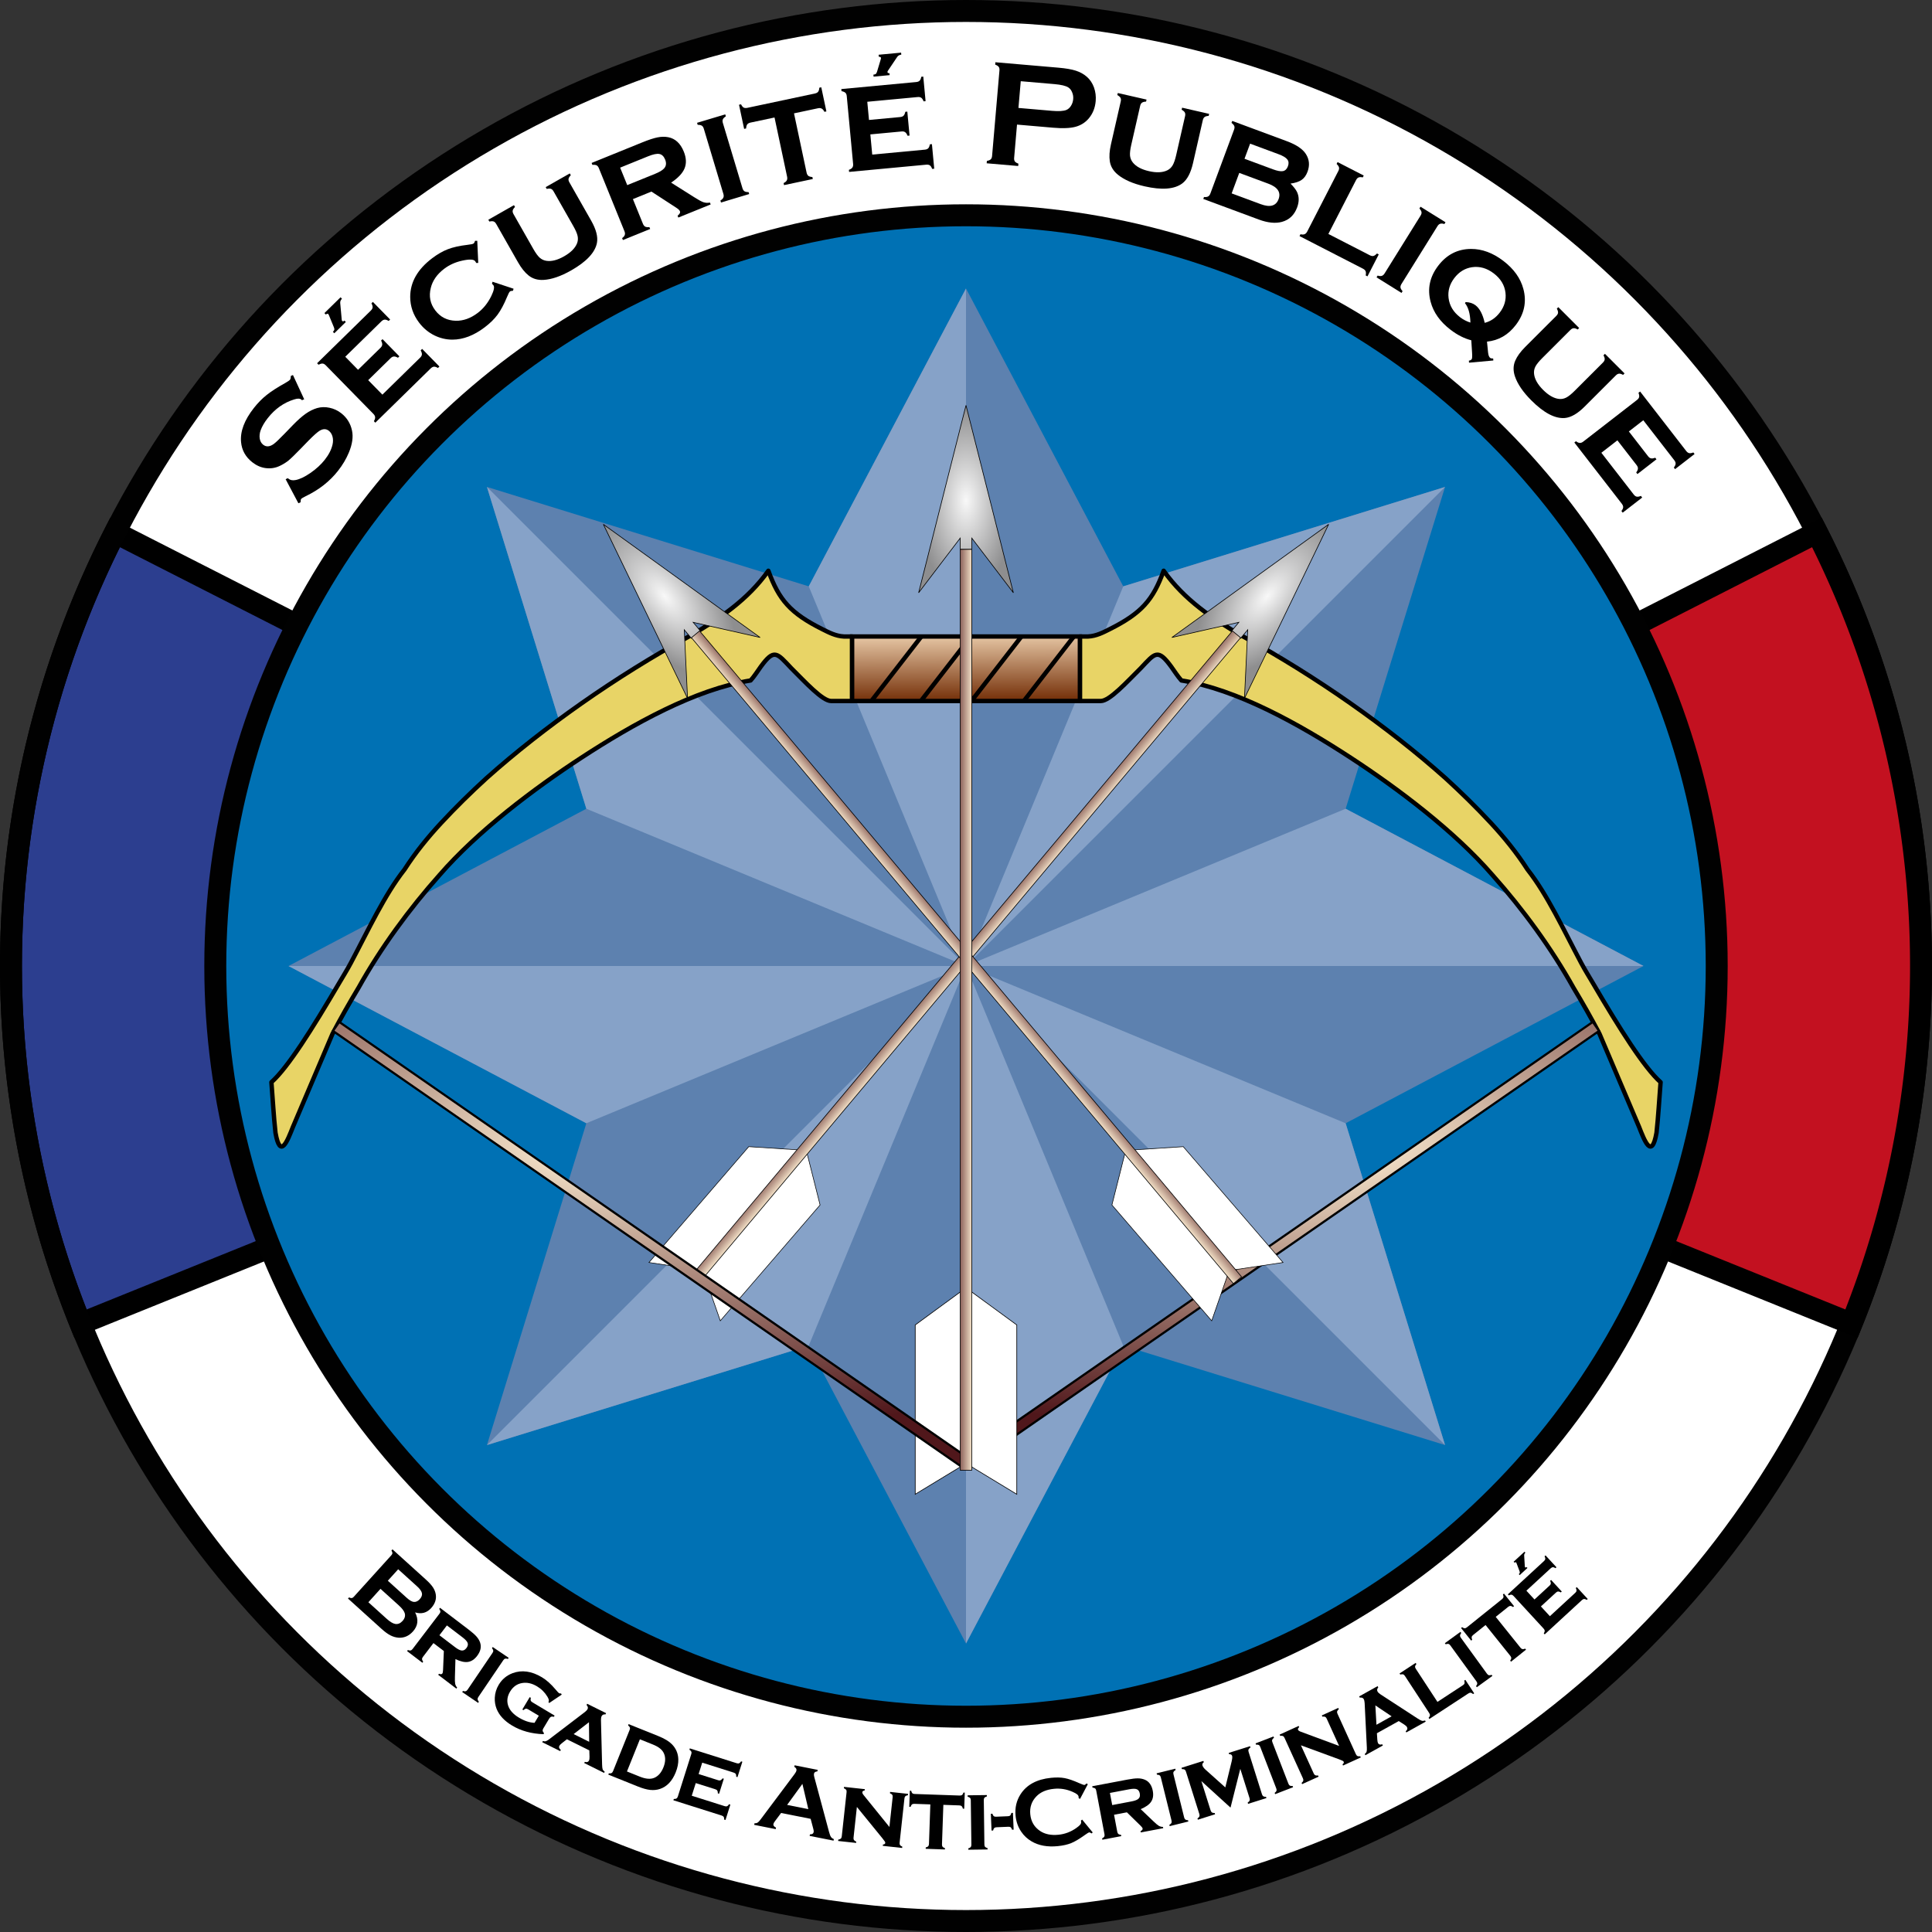<?xml version="1.0" encoding="UTF-8" standalone="no"?>
<!-- Created with Inkscape (http://www.inkscape.org/) -->

<svg
   xmlns:dc="http://purl.org/dc/elements/1.1/"
   xmlns:cc="http://creativecommons.org/ns#"
   xmlns:rdf="http://www.w3.org/1999/02/22-rdf-syntax-ns#"
   xmlns:svg="http://www.w3.org/2000/svg"
   xmlns="http://www.w3.org/2000/svg"
   xmlns:xlink="http://www.w3.org/1999/xlink"
   xmlns:sodipodi="http://sodipodi.sourceforge.net/DTD/sodipodi-0.dtd"
   xmlns:inkscape="http://www.inkscape.org/namespaces/inkscape"
   version="1.1"
   id="svg2"
   width="880.309"
   height="880.309"
   viewBox="0 0 880.309 880.309"
   sodipodi:docname="Bacv2.svg"
   inkscape:version="0.92.4 (5da689c313, 2019-01-14)">
  <rect x="0" y="0" width="880.309" height="880.309" fill="#333333" stroke="none"/>
  <defs
     id="defs6">
    <linearGradient
       id="linearGradient925"
       inkscape:collect="always">
      <stop
         id="stop921"
         offset="0"
         style="stop-color:#f8f8f8;stop-opacity:1" />
      <stop
         id="stop923"
         offset="1"
         style="stop-color:#8e8e8f;stop-opacity:1" />
    </linearGradient>
    <linearGradient
       inkscape:collect="always"
       id="linearGradient5229">
      <stop
         style="stop-color:#f9e9ce;stop-opacity:1"
         offset="0"
         id="stop5225" />
      <stop
         style="stop-color:#50171b;stop-opacity:1"
         offset="1"
         id="stop5227" />
    </linearGradient>
    <linearGradient
       inkscape:collect="always"
       id="linearGradient1142">
      <stop
         style="stop-color:#742f08;stop-opacity:1;"
         offset="0"
         id="stop1138" />
      <stop
         style="stop-color:#e5c5a3;stop-opacity:1"
         offset="1"
         id="stop1140" />
    </linearGradient>
    <linearGradient
       inkscape:collect="always"
       xlink:href="#linearGradient1142"
       id="linearGradient1144"
       x1="-4492.148"
       y1="-1384.238"
       x2="-4492.396"
       y2="-1413.639"
       gradientUnits="userSpaceOnUse" />
    <radialGradient
       inkscape:collect="always"
       xlink:href="#linearGradient5229"
       id="radialGradient5235"
       cx="-4705.976"
       cy="-1192.194"
       fx="-4705.976"
       fy="-1192.194"
       r="145.778"
       gradientTransform="matrix(1.693,0.454,-0.182,0.678,8009.252,3471.937)"
       gradientUnits="userSpaceOnUse" />
    <radialGradient
       inkscape:collect="always"
       xlink:href="#linearGradient925"
       id="radialGradient5373-9-7-9-2"
       cx="-2438.56"
       cy="-2218.392"
       fx="-2438.56"
       fy="-2218.392"
       r="21.728"
       gradientTransform="matrix(0.766,-0.643,1.265,1.508,2096.827,-396.753)"
       gradientUnits="userSpaceOnUse" />
    <radialGradient
       inkscape:collect="always"
       xlink:href="#linearGradient925"
       id="radialGradient5373-9-1"
       cx="-2438.56"
       cy="-2218.392"
       fx="-2438.56"
       fy="-2218.392"
       r="21.728"
       gradientTransform="matrix(1,0,0,1.968,2878.713,4593.856)"
       gradientUnits="userSpaceOnUse" />
    <radialGradient
       inkscape:collect="always"
       xlink:href="#linearGradient5229"
       id="radialGradient5235-2"
       cx="-4705.976"
       cy="-1192.194"
       fx="-4705.976"
       fy="-1192.194"
       r="145.778"
       gradientTransform="matrix(-1.693,0.454,0.182,0.678,-7128.935,3471.937)"
       gradientUnits="userSpaceOnUse" />
    <linearGradient
       inkscape:collect="always"
       xlink:href="#linearGradient5229"
       id="linearGradient993"
       x1="443.198"
       y1="459.973"
       x2="434.463"
       y2="459.973"
       gradientUnits="userSpaceOnUse" />
    <linearGradient
       inkscape:collect="always"
       xlink:href="#linearGradient5229"
       id="linearGradient1009"
       gradientUnits="userSpaceOnUse"
       x1="-2431.315"
       y1="-1994.663"
       x2="-2423.483"
       y2="-2001.253" />
    <radialGradient
       inkscape:collect="always"
       xlink:href="#linearGradient925"
       id="radialGradient5373-9-7-9-2-6"
       cx="-2438.56"
       cy="-2218.392"
       fx="-2438.56"
       fy="-2218.392"
       r="21.728"
       gradientTransform="matrix(0.766,-0.643,1.265,1.508,2096.827,-396.753)"
       gradientUnits="userSpaceOnUse" />
    <linearGradient
       inkscape:collect="always"
       xlink:href="#linearGradient5229"
       id="linearGradient1052"
       gradientUnits="userSpaceOnUse"
       x1="-2431.315"
       y1="-1994.663"
       x2="-2423.483"
       y2="-2001.253" />
  </defs>
  <sodipodi:namedview
     pagecolor="#ffffff"
     bordercolor="#666666"
     borderopacity="1"
     objecttolerance="10"
     gridtolerance="10"
     guidetolerance="10"
     inkscape:pageopacity="0"
     inkscape:pageshadow="2"
     inkscape:window-width="958"
     inkscape:window-height="991"
     id="namedview4"
     showgrid="false"
     inkscape:pagecheckerboard="true"
     inkscape:zoom="0.6675088"
     inkscape:cx="561.26668"
     inkscape:cy="421.08221"
     inkscape:window-x="952"
     inkscape:window-y="0"
     inkscape:window-maximized="0"
     inkscape:current-layer="svg2"
     fit-margin-top="0"
     fit-margin-left="0"
     fit-margin-right="0"
     fit-margin-bottom="0" />
  <g
     id="g36"
     transform="translate(5316.737,601.044)" />
  <circle
     style="opacity:0.48;fill:#ff00ff;stroke:#ffff00;stroke-width:10.008;stroke-miterlimit:4;stroke-dasharray:none;stroke-opacity:1"
     r="342.062"
     cy="440.155"
     cx="440.155"
     id="path3715-0-4" />
  <circle
     style="opacity:1;fill:#ffffff;fill-opacity:1;stroke:none;stroke-width:10;stroke-miterlimit:4;stroke-dasharray:none;stroke-opacity:1"
     r="435.155"
     cy="440.155"
     cx="440.155"
     id="path3715-6-5-9" />
  <path
     d="M 36.686,603.166 A 435.155,435.155 0 0 1 52.429,242.598 L 440.155,440.155 Z"
     sodipodi:end="3.6128316"
     sodipodi:start="2.7576202"
     sodipodi:ry="435.15451"
     sodipodi:rx="435.15451"
     sodipodi:cy="440.15451"
     sodipodi:cx="440.15454"
     sodipodi:type="arc"
     style="opacity:1;fill:#2c3e8f;fill-opacity:1;stroke:#000000;stroke-width:10;stroke-miterlimit:4;stroke-dasharray:none;stroke-opacity:1"
     id="path3715-6-5-9-8" />
  <circle
     style="opacity:1;fill:none;fill-opacity:1;stroke:#010101;stroke-width:10;stroke-miterlimit:4;stroke-dasharray:none;stroke-opacity:1"
     r="435.155"
     cy="440.155"
     cx="440.155"
     id="path3715-6-5-9-0" />
  <path
     d="m -843.623,603.166 a 435.155,435.155 0 0 1 15.743,-360.568 l 387.726,197.556 z"
     sodipodi:end="3.6128316"
     sodipodi:start="2.7576202"
     sodipodi:ry="435.15451"
     sodipodi:rx="435.15451"
     sodipodi:cy="440.15451"
     sodipodi:cx="-440.15454"
     sodipodi:type="arc"
     transform="scale(-1,1)"
     style="opacity:1;fill:#c31120;fill-opacity:1;stroke:#000000;stroke-width:10;stroke-miterlimit:4;stroke-dasharray:none;stroke-opacity:1"
     id="path3715-6-5-9-8-9" />
  <circle
     style="opacity:1;fill:#0071b4;fill-opacity:1;stroke:#010101;stroke-width:10.008;stroke-miterlimit:4;stroke-dasharray:none;stroke-opacity:1"
     r="342.062"
     cy="440.155"
     cx="440.155"
     id="path3715-4-9-0" />
  <g
     id="g5138-2"
     transform="translate(2457.104,2092.697)">
    <path
       d="m -1798.671,-1434.264 -146.626,-45.295 -71.652,135.709 -71.652,-135.709 -146.626,45.295 45.295,-146.626 -135.709,-71.652 135.709,-71.652 -45.295,-146.626 146.626,45.295 71.652,-135.709 71.652,135.709 146.626,-45.295 -45.295,146.626 135.709,71.652 -135.709,71.652 z"
       inkscape:randomized="0"
       inkscape:rounded="0"
       inkscape:flatsided="false"
       sodipodi:arg2="1.1780972"
       sodipodi:arg1="0.78539816"
       sodipodi:r2="187.23511"
       sodipodi:r1="308.69196"
       sodipodi:cy="-1652.5424"
       sodipodi:cx="-2016.9492"
       sodipodi:sides="8"
       id="path1155-1-9-3"
       style="opacity:1;fill:#5d81af;fill-opacity:1;stroke:none;stroke-width:1;stroke-linecap:square;stroke-linejoin:miter;stroke-miterlimit:4;stroke-dasharray:none;stroke-opacity:1"
       sodipodi:type="star" />
    <g
       id="g5084-4-7"
       transform="translate(1374.701,-483.637)">
      <path
         style="fill:#86a2c8;fill-opacity:1;stroke:none;stroke-width:1px;stroke-linecap:butt;stroke-linejoin:miter;stroke-opacity:1"
         d="m -3700.343,-1168.905 308.692,3e-4 -172.983,71.651 z"
         id="path5060-2-8"
         inkscape:connector-curvature="0" />
      <path
         style="fill:#86a2c8;fill-opacity:1;stroke:none;stroke-width:1px;stroke-linecap:butt;stroke-linejoin:miter;stroke-opacity:1"
         d="m -3609.929,-1387.183 45.295,146.626 172.983,71.652 z"
         id="path5062-4-3"
         inkscape:connector-curvature="0" />
      <path
         style="fill:#86a2c8;fill-opacity:1;stroke:none;stroke-width:1px;stroke-linecap:butt;stroke-linejoin:miter;stroke-opacity:1"
         d="m -3391.65,-1168.905 -71.652,-172.983 71.652,-135.709 z"
         id="path5064-7-5"
         inkscape:connector-curvature="0" />
      <path
         style="fill:#86a2c8;fill-opacity:1;stroke:none;stroke-width:1px;stroke-linecap:butt;stroke-linejoin:miter;stroke-opacity:1"
         d="m -3391.65,-1168.905 71.651,-172.983 146.626,-45.295 z"
         id="path5066-4-1"
         inkscape:connector-curvature="0" />
      <path
         style="fill:#86a2c8;fill-opacity:1;stroke:none;stroke-width:1px;stroke-linecap:butt;stroke-linejoin:miter;stroke-opacity:1"
         d="m -3391.65,-1168.905 172.982,-71.652 135.709,71.652 z"
         id="path5068-1-2"
         inkscape:connector-curvature="0" />
      <path
         style="fill:#86a2c8;fill-opacity:1;stroke:none;stroke-width:1px;stroke-linecap:butt;stroke-linejoin:miter;stroke-opacity:1"
         d="m -3391.65,-1168.905 172.982,71.651 45.295,146.626 z"
         id="path5070-7-6"
         inkscape:connector-curvature="0" />
      <path
         style="fill:#86a2c8;fill-opacity:1;stroke:none;stroke-width:1px;stroke-linecap:butt;stroke-linejoin:miter;stroke-opacity:1"
         d="m -3391.65,-1168.905 71.651,172.982 -71.652,135.709 z"
         id="path5072-9-5"
         inkscape:connector-curvature="0" />
      <path
         style="fill:#86a2c8;fill-opacity:1;stroke:none;stroke-width:1px;stroke-linecap:butt;stroke-linejoin:miter;stroke-opacity:1"
         d="m -3391.65,-1168.905 -71.652,172.982 -146.626,45.295 z"
         id="path5074-2-5"
         inkscape:connector-curvature="0" />
    </g>
  </g>
  <g
     transform="translate(4933.52,1703.651)"
     id="g1153">
    <path
       inkscape:connector-curvature="0"
       id="path1008"
       transform="translate(-4933.52,-1703.651)"
       d="m 350.098,260.061 c -9.338,13.222 -22.385,21.976 -35.986,29.828 -33.406,18.251 -66.513,41.533 -92.455,64.682 -7.076,6.466 -14.068,13.316 -20.588,20.338 -6.103,6.573 -11.793,13.56 -16.754,21.275 -9.054,11.481 -16.428,27.442 -24.443,42.535 -1.716,3.232 -3.642,6.295 -5.434,9.352 -12.18,20.784 -23.302,38.396 -30.77,45.041 0.618,7.68 1.029,15.565 1.854,23.039 2.18,12.382 5.472,3.6 7.945,-2.648 l 18.008,-42.373 c 3.795,-7.224 7.792,-14.247 11.93,-21.129 10.031,-17.977 22.989,-35.724 36.869,-51.293 17.269,-19.933 42.938,-39.294 64.549,-53.414 23.722,-15.475 51.936,-31.207 77.186,-35.244 1.708,-1.887 3.143,-4.208 4.693,-6.348 6.091,-8.297 7.283,-6.198 13.801,0.727 6.402,6.35 14.183,14.949 18.209,14.984 h 9.551 v -29.4 h -3.746 c -3.733,-0.177 -6.925,-1.879 -9.719,-3.273 -14.687,-7.35 -19.9,-13.419 -24.699,-26.678 z m 180.113,0 c -4.799,13.259 -10.01,19.328 -24.697,26.678 -2.794,1.395 -5.987,3.097 -9.721,3.273 h -3.746 v 29.4 h 9.551 c 4.026,-0.035 11.807,-8.635 18.209,-14.984 6.518,-6.925 7.71,-9.024 13.801,-0.727 1.55,2.139 2.986,4.461 4.693,6.348 25.249,4.037 53.463,19.769 77.186,35.244 21.611,14.12 47.28,33.481 64.549,53.414 13.881,15.569 26.838,33.316 36.869,51.293 4.138,6.882 8.134,13.905 11.93,21.129 l 18.008,42.373 c 2.473,6.249 5.765,15.031 7.945,2.648 0.824,-7.474 1.236,-15.359 1.854,-23.039 -7.467,-6.646 -18.59,-24.258 -30.77,-45.041 -1.791,-3.057 -3.717,-6.12 -5.434,-9.352 -8.016,-15.094 -15.389,-31.054 -24.443,-42.535 -4.961,-7.716 -10.651,-14.702 -16.754,-21.275 -6.52,-7.022 -13.51,-13.872 -20.586,-20.338 -25.942,-23.148 -59.051,-46.431 -92.457,-64.682 -13.601,-7.852 -26.648,-16.606 -35.986,-29.828 z"
       style="fill:#e8d466;fill-opacity:1;stroke:#000000;stroke-width:2;stroke-linecap:round;stroke-linejoin:round;stroke-miterlimit:4;stroke-dasharray:none;stroke-opacity:1" />
    <path
       sodipodi:nodetypes="ccccc"
       inkscape:connector-curvature="0"
       id="path1010"
       d="m -4545.258,-1413.639 h 103.786 v 29.401 h -103.786 z"
       style="fill:url(#linearGradient1144);fill-opacity:1;stroke:#000000;stroke-width:2;stroke-linecap:butt;stroke-linejoin:miter;stroke-miterlimit:4;stroke-dasharray:none;stroke-opacity:1" />
    <path
       id="path1069"
       d="m -4514.961,-1413.639 -22.785,29.4 h 2.531 l 22.783,-29.4 z"
       style="color:#000000;font-style:normal;font-variant:normal;font-weight:normal;font-stretch:normal;font-size:medium;line-height:normal;font-family:sans-serif;font-variant-ligatures:normal;font-variant-position:normal;font-variant-caps:normal;font-variant-numeric:normal;font-variant-alternates:normal;font-feature-settings:normal;text-indent:0;text-align:start;text-decoration:none;text-decoration-line:none;text-decoration-style:solid;text-decoration-color:#000000;letter-spacing:normal;word-spacing:normal;text-transform:none;writing-mode:lr-tb;direction:ltr;text-orientation:mixed;dominant-baseline:auto;baseline-shift:baseline;text-anchor:start;white-space:normal;shape-padding:0;clip-rule:nonzero;display:inline;overflow:visible;visibility:visible;opacity:1;isolation:auto;mix-blend-mode:normal;color-interpolation:sRGB;color-interpolation-filters:linearRGB;solid-color:#000000;solid-opacity:1;vector-effect:none;fill:#000000;fill-opacity:1;fill-rule:nonzero;stroke:none;stroke-width:2;stroke-linecap:butt;stroke-linejoin:miter;stroke-miterlimit:4;stroke-dasharray:none;stroke-dashoffset:0;stroke-opacity:1;color-rendering:auto;image-rendering:auto;shape-rendering:auto;text-rendering:auto;enable-background:accumulate"
       inkscape:connector-curvature="0" />
    <path
       id="path1069-3"
       d="m -4492.396,-1413.639 -22.785,29.4 h 2.531 l 22.783,-29.4 z"
       style="color:#000000;font-style:normal;font-variant:normal;font-weight:normal;font-stretch:normal;font-size:medium;line-height:normal;font-family:sans-serif;font-variant-ligatures:normal;font-variant-position:normal;font-variant-caps:normal;font-variant-numeric:normal;font-variant-alternates:normal;font-feature-settings:normal;text-indent:0;text-align:start;text-decoration:none;text-decoration-line:none;text-decoration-style:solid;text-decoration-color:#000000;letter-spacing:normal;word-spacing:normal;text-transform:none;writing-mode:lr-tb;direction:ltr;text-orientation:mixed;dominant-baseline:auto;baseline-shift:baseline;text-anchor:start;white-space:normal;shape-padding:0;clip-rule:nonzero;display:inline;overflow:visible;visibility:visible;opacity:1;isolation:auto;mix-blend-mode:normal;color-interpolation:sRGB;color-interpolation-filters:linearRGB;solid-color:#000000;solid-opacity:1;vector-effect:none;fill:#000000;fill-opacity:1;fill-rule:nonzero;stroke:none;stroke-width:2;stroke-linecap:butt;stroke-linejoin:miter;stroke-miterlimit:4;stroke-dasharray:none;stroke-dashoffset:0;stroke-opacity:1;color-rendering:auto;image-rendering:auto;shape-rendering:auto;text-rendering:auto;enable-background:accumulate"
       inkscape:connector-curvature="0" />
    <path
       id="path1069-5"
       d="m -4469.363,-1413.639 -22.785,29.4 h 2.533 l 22.781,-29.4 z"
       style="color:#000000;font-style:normal;font-variant:normal;font-weight:normal;font-stretch:normal;font-size:medium;line-height:normal;font-family:sans-serif;font-variant-ligatures:normal;font-variant-position:normal;font-variant-caps:normal;font-variant-numeric:normal;font-variant-alternates:normal;font-feature-settings:normal;text-indent:0;text-align:start;text-decoration:none;text-decoration-line:none;text-decoration-style:solid;text-decoration-color:#000000;letter-spacing:normal;word-spacing:normal;text-transform:none;writing-mode:lr-tb;direction:ltr;text-orientation:mixed;dominant-baseline:auto;baseline-shift:baseline;text-anchor:start;white-space:normal;shape-padding:0;clip-rule:nonzero;display:inline;overflow:visible;visibility:visible;opacity:1;isolation:auto;mix-blend-mode:normal;color-interpolation:sRGB;color-interpolation-filters:linearRGB;solid-color:#000000;solid-opacity:1;vector-effect:none;fill:#000000;fill-opacity:1;fill-rule:nonzero;stroke:none;stroke-width:2;stroke-linecap:butt;stroke-linejoin:miter;stroke-miterlimit:4;stroke-dasharray:none;stroke-dashoffset:0;stroke-opacity:1;color-rendering:auto;image-rendering:auto;shape-rendering:auto;text-rendering:auto;enable-background:accumulate"
       inkscape:connector-curvature="0" />
    <path
       id="path1069-33"
       d="m -4445.486,-1413.639 -22.785,29.4 h 2.531 l 22.783,-29.4 z"
       style="color:#000000;font-style:normal;font-variant:normal;font-weight:normal;font-stretch:normal;font-size:medium;line-height:normal;font-family:sans-serif;font-variant-ligatures:normal;font-variant-position:normal;font-variant-caps:normal;font-variant-numeric:normal;font-variant-alternates:normal;font-feature-settings:normal;text-indent:0;text-align:start;text-decoration:none;text-decoration-line:none;text-decoration-style:solid;text-decoration-color:#000000;letter-spacing:normal;word-spacing:normal;text-transform:none;writing-mode:lr-tb;direction:ltr;text-orientation:mixed;dominant-baseline:auto;baseline-shift:baseline;text-anchor:start;white-space:normal;shape-padding:0;clip-rule:nonzero;display:inline;overflow:visible;visibility:visible;opacity:1;isolation:auto;mix-blend-mode:normal;color-interpolation:sRGB;color-interpolation-filters:linearRGB;solid-color:#000000;solid-opacity:1;vector-effect:none;fill:#000000;fill-opacity:1;fill-rule:nonzero;stroke:none;stroke-width:2;stroke-linecap:butt;stroke-linejoin:miter;stroke-miterlimit:4;stroke-dasharray:none;stroke-dashoffset:0;stroke-opacity:1;color-rendering:auto;image-rendering:auto;shape-rendering:auto;text-rendering:auto;enable-background:accumulate"
       inkscape:connector-curvature="0" />
  </g>
  <path
     style="color:#000000;font-style:normal;font-variant:normal;font-weight:normal;font-stretch:normal;font-size:medium;line-height:normal;font-family:sans-serif;font-variant-ligatures:normal;font-variant-position:normal;font-variant-caps:normal;font-variant-numeric:normal;font-variant-alternates:normal;font-feature-settings:normal;text-indent:0;text-align:start;text-decoration:none;text-decoration-line:none;text-decoration-style:solid;text-decoration-color:#000000;letter-spacing:normal;word-spacing:normal;text-transform:none;writing-mode:lr-tb;direction:ltr;text-orientation:mixed;dominant-baseline:auto;baseline-shift:baseline;text-anchor:start;white-space:normal;shape-padding:0;clip-rule:nonzero;display:inline;overflow:visible;visibility:visible;opacity:1;isolation:auto;mix-blend-mode:normal;color-interpolation:sRGB;color-interpolation-filters:linearRGB;solid-color:#000000;solid-opacity:1;vector-effect:none;fill:url(#radialGradient5235-2);fill-opacity:1;fill-rule:nonzero;stroke:#000000;stroke-width:1;stroke-linecap:butt;stroke-linejoin:miter;stroke-miterlimit:4;stroke-dasharray:none;stroke-dashoffset:0;stroke-opacity:1;color-rendering:auto;image-rendering:auto;shape-rendering:auto;text-rendering:auto;enable-background:accumulate"
     d="m 725.758,465.637 2.848,4.109 -287.316,199.188 -2.848,-4.109 z"
     id="path5189-0"
     inkscape:connector-curvature="0" />
  <g
     transform="translate(2880.291,2445.806)"
     id="g5565-5" />
  <g
     aria-label="Sécurité Publique"
     style="font-style:normal;font-weight:normal;font-size:40px;line-height:1.25;font-family:sans-serif;letter-spacing:0px;word-spacing:0px;fill:#000000;fill-opacity:1;stroke:none"
     id="text5153"
     transform="translate(6850.636,601.044)">
    <path
       inkscape:connector-curvature="0"
       d="m -6717.153,-430.162 5.127,11.057 -1.012,0.41 q -0.245,-0.236 -0.405,-0.362 -0.904,-0.712 -3.156,0.015 -7.026,2.139 -12.051,8.524 -2.219,2.82 -3.224,5.519 -0.703,1.988 -0.414,3.81 0.31,1.795 1.561,2.779 2.048,1.612 4.74,-0.276 1.377,-0.984 5.111,-4.852 l 3.713,-3.842 q 3.33,-3.41 5.823,-5.154 2.513,-1.77 5.166,-2.568 2.727,-0.783 5.672,-0.146 2.966,0.611 5.387,2.516 3.831,3.015 4.863,7.834 0.955,4.37 -1.448,10.105 -1.779,4.286 -4.941,8.303 -5.674,7.209 -14.66,11.511 -1.864,0.945 -2.095,1.238 -0.272,0.346 -0.273,1.551 l -1.006,0.457 -5.813,-10.951 0.98,-0.478 q 0.239,0.188 0.346,0.272 1.197,0.942 3.108,0.594 2.904,-0.515 6.869,-3.254 3.965,-2.739 6.519,-5.984 2.785,-3.538 3.556,-6.981 0.424,-1.907 -0.018,-3.59 -0.468,-1.704 -1.665,-2.646 -1.809,-1.424 -4.109,-0.089 -1.6,0.938 -5.297,4.706 l -3.65,3.762 q -3.671,3.788 -5.383,5.198 -1.739,1.389 -3.93,2.421 -3.102,1.479 -6.585,0.978 -3.139,-0.446 -5.932,-2.644 -4.602,-3.622 -5.117,-9.154 -0.698,-7.27 5.835,-15.57 2.743,-3.485 5.827,-5.926 3.058,-2.462 8.485,-5.471 1.826,-1.061 2.098,-1.407 0.44,-0.559 0.414,-1.785 z"
       style="font-style:normal;font-variant:normal;font-weight:normal;font-stretch:normal;font-size:69.333px;font-family:'Copperplate Gothic Bold';-inkscape-font-specification:'Copperplate Gothic Bold, ';text-align:center;text-anchor:middle;fill:#000000"
       id="path5940" />
    <path
       inkscape:connector-curvature="0"
       d="m -6682.869,-427.828 6.469,6.601 17.191,-16.848 q 0.75,-0.735 0.805,-1.452 0.079,-0.741 -0.556,-1.873 l 0.677,-0.663 7.867,8.027 -0.677,0.663 q -1.047,-0.633 -1.813,-0.593 -0.743,0.064 -1.492,0.799 l -25.218,24.715 -0.663,-0.677 q 0.633,-1.047 0.569,-1.79 -0.04,-0.766 -0.775,-1.516 l -21.706,-22.148 q -0.735,-0.75 -1.452,-0.805 -0.718,-0.055 -1.849,0.532 l -0.663,-0.677 24.469,-23.98 q 0.774,-0.758 0.829,-1.476 0.079,-0.741 -0.532,-1.849 l 0.653,-0.64 7.867,8.027 -0.653,0.64 q -1.119,-0.658 -1.861,-0.593 -0.719,0.041 -1.492,0.799 l -16.441,16.113 5.829,5.948 10.203,-10 q 0.75,-0.735 0.805,-1.452 0.079,-0.741 -0.508,-1.872 l 0.653,-0.64 7.678,7.834 -0.653,0.64 q -1.095,-0.633 -1.838,-0.569 -0.742,0.016 -1.516,0.775 z m -12.595,-37.76 0.64,0.653 q -0.919,0.948 -0.787,2.051 l 0.69,7.572 q 0.021,0.311 0.234,0.529 0.379,0.387 0.887,-0.111 0.024,-0.024 0.097,-0.095 l 0.64,0.653 -5.247,5.142 -0.64,-0.653 q 0.58,-0.569 0.656,-0.975 0.076,-0.406 -0.228,-1.151 l -2.267,-5.505 q -0.117,-0.312 -0.259,-0.457 -0.379,-0.387 -1.127,0.204 l -0.64,-0.653 z"
       style="font-style:normal;font-variant:normal;font-weight:normal;font-stretch:normal;font-size:69.333px;font-family:'Copperplate Gothic Bold';-inkscape-font-specification:'Copperplate Gothic Bold, ';text-align:center;text-anchor:middle;fill:#000000"
       id="path5942" />
    <path
       inkscape:connector-curvature="0"
       d="m -6626.221,-472.667 9.591,3.179 -0.273,0.929 q -0.995,0.032 -1.373,0.319 -0.459,0.348 -1.374,2.614 -2.059,4.96 -4.257,7.945 -2.198,2.984 -5.894,5.787 -7.391,5.605 -14.738,5.61 -4.178,-0.018 -8.054,-1.88 -4.168,-2.023 -7.093,-5.88 -4.03,-5.314 -4.043,-11.719 0,-10.028 9.982,-17.596 3.696,-2.802 7.189,-4.135 3.521,-1.353 8.826,-1.976 2.429,-0.27 2.888,-0.618 0.378,-0.286 0.677,-1.236 l 0.989,0.015 0.453,10.066 -0.921,0.018 q -0.218,-0.344 -0.253,-0.446 -0.157,-0.263 -0.239,-0.371 -1.002,-1.322 -5.912,-0.233 -4.66,1.027 -8.167,3.686 -4.91,3.723 -6.129,8.726 -1.433,5.675 2.025,10.234 3.478,4.586 9.328,4.738 5.153,0.128 10.036,-3.574 3.83,-2.905 6.182,-7.704 1.822,-3.761 0.963,-4.894 -0.041,-0.054 -0.654,-0.694 z"
       style="font-style:normal;font-variant:normal;font-weight:normal;font-stretch:normal;font-size:69.333px;font-family:'Copperplate Gothic Bold';-inkscape-font-specification:'Copperplate Gothic Bold, ';text-align:center;text-anchor:middle;fill:#000000"
       id="path5944" />
    <path
       inkscape:connector-curvature="0"
       d="m -6591.195,-517.952 9.925,17.45 q 3.398,5.974 2.634,10.108 -1.269,6.603 -11.774,12.578 -7.033,4 -12.581,4.313 -4.006,0.215 -6.794,-2.016 -2.566,-2.046 -4.825,-6.019 l -9.925,-17.45 q -0.519,-0.912 -1.199,-1.149 -0.68,-0.236 -1.923,0.042 l -0.469,-0.824 11.682,-6.645 0.469,0.824 q -0.921,0.914 -1.049,1.648 -0.144,0.705 0.375,1.617 l 9.022,15.861 q 1.573,2.766 2.881,3.97 1.337,1.187 3.079,1.442 3.501,0.54 8.062,-2.054 4.561,-2.594 5.886,-5.88 0.641,-1.611 0.275,-3.35 -0.366,-1.739 -1.939,-4.505 l -9.022,-15.861 q -0.519,-0.912 -1.199,-1.149 -0.65,-0.253 -1.923,0.042 l -0.469,-0.824 10.976,-6.243 0.469,0.824 q -0.892,0.897 -1.019,1.631 -0.144,0.705 0.375,1.617 z"
       style="font-style:normal;font-variant:normal;font-weight:normal;font-stretch:normal;font-size:69.333px;font-family:'Copperplate Gothic Bold';-inkscape-font-specification:'Copperplate Gothic Bold, ';text-align:center;text-anchor:middle;fill:#000000"
       id="path5946" />
    <path
       inkscape:connector-curvature="0"
       d="m -6562.253,-510.323 4.558,11.23 q 0.395,0.972 1.05,1.327 0.643,0.324 1.912,0.21 l 0.344,0.847 -12.422,5.042 -0.356,-0.878 q 0.983,-0.728 1.206,-1.439 0.254,-0.724 -0.141,-1.697 l -11.662,-28.734 q -0.395,-0.972 -1.038,-1.296 -0.643,-0.324 -1.912,-0.21 l -0.356,-0.878 23.025,-9.345 q 4.486,-1.821 7.029,-2.305 2.531,-0.516 4.865,-0.075 4.801,0.938 7.08,6.553 1.731,4.266 0.359,7.636 -1.354,3.326 -6.128,6.506 l 10.419,6.586 q 2.863,1.834 4.312,2.342 1.467,0.464 2.949,0.155 l 0.344,0.847 -14.744,5.984 -0.344,-0.847 q 1.453,-1.101 1.058,-2.074 -0.28,-0.69 -1.857,-1.694 l -11.113,-7.218 z m -2.584,-6.368 12.673,-5.143 q 2.886,-1.171 4.012,-2.359 1.601,-1.636 0.583,-4.146 -0.904,-2.227 -2.641,-2.545 -1.705,-0.331 -5.187,1.082 l -12.673,5.143 z"
       style="font-style:normal;font-variant:normal;font-weight:normal;font-stretch:normal;font-size:69.333px;font-family:'Copperplate Gothic Bold';-inkscape-font-specification:'Copperplate Gothic Bold, ';text-align:center;text-anchor:middle;fill:#000000"
       id="path5948" />
    <path
       inkscape:connector-curvature="0"
       d="m -6521.261,-545.007 8.92,29.7 q 0.302,1.005 0.921,1.42 0.61,0.382 1.884,0.389 l 0.263,0.875 -12.84,3.856 -0.273,-0.908 q 1.047,-0.633 1.335,-1.32 0.321,-0.697 0.019,-1.702 l -8.92,-29.7 q -0.302,-1.005 -0.912,-1.388 -0.61,-0.382 -1.884,-0.389 l -0.273,-0.908 12.84,-3.856 0.273,0.908 q -1.07,0.675 -1.358,1.362 -0.298,0.655 0,1.66 z"
       style="font-style:normal;font-variant:normal;font-weight:normal;font-stretch:normal;font-size:69.333px;font-family:'Copperplate Gothic Bold';-inkscape-font-specification:'Copperplate Gothic Bold, ';text-align:center;text-anchor:middle;fill:#000000"
       id="path5950" />
    <path
       inkscape:connector-curvature="0"
       d="m -6488.851,-549.393 5.732,26.989 q 0.218,1.027 0.801,1.491 0.576,0.431 1.846,0.542 l 0.19,0.894 -13.114,2.785 -0.197,-0.927 q 1.096,-0.544 1.44,-1.206 0.377,-0.668 0.159,-1.695 l -5.732,-26.989 -10.928,2.321 q -1.06,0.225 -1.517,0.841 -0.431,0.576 -0.509,1.839 l -0.894,0.19 -2.335,-10.994 0.927,-0.197 q 0.544,1.096 1.179,1.48 0.661,0.344 1.721,0.119 l 30.731,-6.526 q 1.06,-0.225 1.491,-0.801 0.465,-0.583 0.542,-1.846 l 0.894,-0.19 2.335,10.994 -0.894,0.19 q -0.584,-1.122 -1.246,-1.466 -0.635,-0.384 -1.695,-0.159 z"
       style="font-style:normal;font-variant:normal;font-weight:normal;font-stretch:normal;font-size:69.333px;font-family:'Copperplate Gothic Bold';-inkscape-font-specification:'Copperplate Gothic Bold, ';text-align:center;text-anchor:middle;fill:#000000"
       id="path5952" />
    <path
       inkscape:connector-curvature="0"
       d="m -6454.068,-539.804 0.863,9.202 23.965,-2.247 q 1.045,-0.098 1.54,-0.62 0.529,-0.526 0.749,-1.804 l 0.944,-0.088 1.049,11.191 -0.944,0.088 q -0.414,-1.151 -1.034,-1.603 -0.617,-0.418 -1.662,-0.32 l -35.156,3.296 -0.088,-0.944 q 1.151,-0.414 1.569,-1.031 0.452,-0.62 0.354,-1.665 l -2.894,-30.875 q -0.098,-1.045 -0.62,-1.54 -0.522,-0.495 -1.771,-0.752 l -0.089,-0.944 34.111,-3.198 q 1.079,-0.101 1.574,-0.624 0.529,-0.526 0.752,-1.771 l 0.91,-0.085 1.049,11.191 -0.91,0.085 q -0.454,-1.216 -1.071,-1.634 -0.584,-0.421 -1.662,-0.32 l -22.92,2.149 0.777,8.292 14.224,-1.333 q 1.045,-0.098 1.54,-0.62 0.529,-0.526 0.786,-1.774 l 0.91,-0.085 1.024,10.921 -0.91,0.085 q -0.451,-1.182 -1.068,-1.6 -0.587,-0.455 -1.665,-0.354 z m 14.019,-37.255 0.085,0.91 q -1.311,0.157 -1.903,1.096 l -4.237,6.314 q -0.18,0.255 -0.152,0.558 0.051,0.539 0.758,0.473 0.034,-0.003 0.135,-0.013 l 0.085,0.91 -7.314,0.686 -0.085,-0.91 q 0.809,-0.076 1.124,-0.343 0.315,-0.268 0.549,-1.038 l 1.71,-5.703 q 0.106,-0.316 0.087,-0.518 -0.051,-0.539 -1.004,-0.552 l -0.085,-0.91 z"
       style="font-style:normal;font-variant:normal;font-weight:normal;font-stretch:normal;font-size:69.333px;font-family:'Copperplate Gothic Bold';-inkscape-font-specification:'Copperplate Gothic Bold, ';text-align:center;text-anchor:middle;fill:#000000"
       id="path5954" />
    <path
       inkscape:connector-curvature="0"
       d="m -6387.239,-544.275 -1.308,15.178 q -0.087,1.012 0.336,1.626 0.46,0.583 1.614,0.989 l -0.093,1.079 -14.369,-1.238 0.093,-1.079 q 1.243,-0.233 1.762,-0.732 0.519,-0.499 0.606,-1.511 l 3.359,-38.991 q 0.09,-1.046 -0.336,-1.626 -0.426,-0.58 -1.611,-1.022 l 0.093,-1.079 28.737,2.476 q 5.026,0.433 7.902,1.36 2.91,0.93 5.027,2.778 2.179,1.921 3.253,4.834 1.066,3.014 0.787,6.252 -0.401,4.655 -3.199,7.947 -2.417,2.816 -6.103,3.79 -3.649,0.943 -10.024,0.394 z m 0.654,-7.589 15.347,1.322 q 4.587,0.395 6.527,-0.423 1.236,-0.539 2.063,-1.861 0.864,-1.353 1.009,-3.039 0.142,-1.653 -0.48,-3.1 -0.586,-1.478 -1.712,-2.22 -1.737,-1.135 -6.358,-1.533 l -15.347,-1.322 z"
       style="font-style:normal;font-variant:normal;font-weight:normal;font-stretch:normal;font-size:69.333px;font-family:'Copperplate Gothic Bold';-inkscape-font-specification:'Copperplate Gothic Bold, ';text-align:center;text-anchor:middle;fill:#000000"
       id="path5956" />
    <path
       inkscape:connector-curvature="0"
       d="m -6302.583,-546.276 -4.467,19.572 q -1.529,6.7 -4.885,9.233 -5.395,4.012 -17.178,1.323 -7.888,-1.8 -12.19,-5.317 -3.099,-2.548 -3.648,-6.076 -0.51,-3.242 0.507,-7.697 l 4.467,-19.572 q 0.234,-1.023 -0.108,-1.657 -0.342,-0.634 -1.447,-1.268 l 0.211,-0.924 13.103,2.99 -0.211,0.924 q -1.296,0.051 -1.887,0.507 -0.583,0.423 -0.816,1.446 l -4.06,17.79 q -0.708,3.103 -0.556,4.873 0.184,1.778 1.297,3.143 2.217,2.763 7.333,3.931 5.116,1.168 8.312,-0.36 1.561,-0.755 2.466,-2.285 0.905,-1.53 1.613,-4.632 l 4.06,-17.79 q 0.234,-1.023 -0.108,-1.657 -0.308,-0.626 -1.447,-1.268 l 0.211,-0.924 12.311,2.81 -0.211,0.924 q -1.264,0.059 -1.854,0.515 -0.583,0.423 -0.816,1.446 z"
       style="font-style:normal;font-variant:normal;font-weight:normal;font-stretch:normal;font-size:69.333px;font-family:'Copperplate Gothic Bold';-inkscape-font-specification:'Copperplate Gothic Bold, ';text-align:center;text-anchor:middle;fill:#000000"
       id="path5958" />
    <path
       inkscape:connector-curvature="0"
       d="m -6262.614,-517.386 q 2.187,2.184 2.977,3.849 1.469,3.145 0.032,7.017 -1.931,5.205 -6.915,6.57 -4.422,1.212 -10.547,-1.061 l -25.297,-9.386 0.33,-0.889 q 1.217,0.127 1.861,-0.248 0.676,-0.363 1.041,-1.347 l 10.787,-29.074 q 0.365,-0.984 0.109,-1.657 -0.256,-0.673 -1.269,-1.446 l 0.33,-0.889 24.884,9.233 q 6.538,2.426 8.714,5.905 2.319,3.677 0.717,7.994 -0.942,2.539 -2.685,3.734 -1.712,1.207 -5.07,1.694 z m -20.968,-11.319 12.918,4.793 q 3.047,1.131 4.599,0.84 1.564,-0.322 2.271,-2.227 0.695,-1.873 -0.292,-3.105 -0.944,-1.253 -4.022,-2.395 l -12.918,-4.793 z m -5.853,15.775 13.236,4.911 q 6.411,2.379 8.143,-2.287 1.731,-4.666 -4.68,-7.045 l -13.235,-4.911 z"
       style="font-style:normal;font-variant:normal;font-weight:normal;font-stretch:normal;font-size:69.333px;font-family:'Copperplate Gothic Bold';-inkscape-font-specification:'Copperplate Gothic Bold, ';text-align:center;text-anchor:middle;fill:#000000"
       id="path5960" />
    <path
       inkscape:connector-curvature="0"
       d="m -6245.371,-494.442 18.879,9.704 q 0.964,0.495 1.662,0.321 0.698,-0.174 1.602,-1.118 l 0.813,0.418 -5.138,9.996 -0.813,-0.418 q 0.256,-1.239 -0.039,-1.923 -0.265,-0.669 -1.229,-1.164 l -28.875,-14.842 0.433,-0.843 q 1.193,0.271 1.878,-0.025 0.715,-0.28 1.194,-1.213 l 14.177,-27.58 q 0.48,-0.933 0.306,-1.632 -0.174,-0.698 -1.088,-1.587 l 0.433,-0.843 11.923,6.129 -0.433,0.843 q -1.239,-0.256 -1.923,0.039 -0.669,0.265 -1.149,1.198 z"
       style="font-style:normal;font-variant:normal;font-weight:normal;font-stretch:normal;font-size:69.333px;font-family:'Copperplate Gothic Bold';-inkscape-font-specification:'Copperplate Gothic Bold, ';text-align:center;text-anchor:middle;fill:#000000"
       id="path5962" />
    <path
       inkscape:connector-curvature="0"
       d="m -6195.664,-497.985 -16.39,26.325 q -0.555,0.891 -0.457,1.63 0.116,0.71 0.954,1.671 l -0.483,0.776 -11.381,-7.086 0.501,-0.805 q 1.167,0.368 1.873,0.13 0.735,-0.22 1.29,-1.111 l 16.39,-26.325 q 0.555,-0.891 0.439,-1.601 -0.116,-0.71 -0.954,-1.671 l 0.501,-0.805 11.381,7.086 -0.501,0.805 q -1.214,-0.357 -1.92,-0.119 -0.689,0.209 -1.243,1.1 z"
       style="font-style:normal;font-variant:normal;font-weight:normal;font-stretch:normal;font-size:69.333px;font-family:'Copperplate Gothic Bold';-inkscape-font-specification:'Copperplate Gothic Bold, ';text-align:center;text-anchor:middle;fill:#000000"
       id="path5964" />
    <path
       inkscape:connector-curvature="0"
       d="m -6173.091,-445.381 0.491,4.934 q 0.213,1.952 0.986,2.501 0.424,0.281 1.338,0.256 l 0.073,0.908 -11.073,0.997 -0.073,-0.908 q 0.916,-0.195 1.265,-0.652 0.349,-0.457 0.202,-2.829 l -0.367,-5.82 q -4.776,-1.221 -9.43,-4.777 -7.155,-5.468 -9.094,-12.744 -2.365,-8.837 3.452,-16.45 5.817,-7.613 14.965,-7.652 7.557,-0.02 14.712,5.448 7.182,5.488 9.121,12.764 2.365,8.837 -3.452,16.45 -5.18,6.779 -13.116,7.574 z m -1.047,-8.555 q 4.065,-1.027 6.861,-4.685 3.186,-4.169 2.607,-9.043 -0.624,-5.206 -5.331,-8.803 -4.681,-3.577 -9.894,-2.831 -4.855,0.721 -8.082,4.945 -3.207,4.196 -2.627,9.07 0.63,5.253 5.284,8.809 2.071,1.583 4.671,2.419 -0.149,-5.994 -2.493,-8.893 l 0.349,-0.457 q 2.694,0.099 4.442,1.435 2.905,2.22 4.214,8.035 z"
       style="font-style:normal;font-variant:normal;font-weight:normal;font-stretch:normal;font-size:69.333px;font-family:'Copperplate Gothic Bold';-inkscape-font-specification:'Copperplate Gothic Bold, ';text-align:center;text-anchor:middle;fill:#000000"
       id="path5966" />
    <path
       inkscape:connector-curvature="0"
       d="m -6114.389,-429.985 -14.199,14.192 q -4.861,4.858 -9.05,5.216 -6.703,0.525 -15.247,-8.023 -5.72,-5.723 -7.49,-10.99 -1.268,-3.807 0.145,-7.086 1.293,-3.016 4.526,-6.247 l 14.199,-14.192 q 0.742,-0.742 0.79,-1.46 0.048,-0.718 -0.55,-1.843 l 0.67,-0.67 9.501,9.506 -0.67,0.67 q -1.125,-0.647 -1.867,-0.575 -0.718,0.048 -1.46,0.79 l -12.906,12.9 q -2.251,2.25 -3.065,3.829 -0.79,1.604 -0.575,3.351 0.406,3.519 4.116,7.23 3.71,3.711 7.228,4.119 1.724,0.192 3.304,-0.622 1.58,-0.814 3.831,-3.063 l 12.906,-12.9 q 0.742,-0.742 0.79,-1.46 0.072,-0.694 -0.55,-1.843 l 0.67,-0.67 8.927,8.931 -0.67,0.67 q -1.101,-0.623 -1.843,-0.551 -0.718,0.048 -1.46,0.79 z"
       style="font-style:normal;font-variant:normal;font-weight:normal;font-stretch:normal;font-size:69.333px;font-family:'Copperplate Gothic Bold';-inkscape-font-specification:'Copperplate Gothic Bold, ';text-align:center;text-anchor:middle;fill:#000000"
       id="path5968" />
    <path
       inkscape:connector-curvature="0"
       d="m -6113.674,-400.404 -7.305,5.662 14.746,19.024 q 0.643,0.829 1.349,0.967 0.727,0.165 1.925,-0.335 l 0.581,0.749 -8.883,6.886 -0.581,-0.749 q 0.75,-0.967 0.799,-1.733 0.022,-0.745 -0.621,-1.575 l -21.632,-27.908 0.749,-0.581 q 0.967,0.75 1.712,0.772 0.766,0.049 1.595,-0.594 l 24.509,-18.998 q 0.83,-0.643 0.967,-1.349 0.138,-0.706 -0.315,-1.898 l 0.749,-0.581 20.989,27.078 q 0.664,0.856 1.37,0.994 0.727,0.165 1.898,-0.315 l 0.56,0.722 -8.883,6.886 -0.56,-0.722 q 0.783,-1.035 0.805,-1.78 0.043,-0.718 -0.621,-1.575 l -14.104,-18.195 -6.582,5.102 8.752,11.291 q 0.643,0.829 1.349,0.967 0.727,0.165 1.919,-0.288 l 0.56,0.722 -8.669,6.72 -0.56,-0.722 q 0.756,-1.014 0.778,-1.759 0.07,-0.739 -0.594,-1.595 z"
       style="font-style:normal;font-variant:normal;font-weight:normal;font-stretch:normal;font-size:69.333px;font-family:'Copperplate Gothic Bold';-inkscape-font-specification:'Copperplate Gothic Bold, ';text-align:center;text-anchor:middle;fill:#000000"
       id="path5970" />
  </g>
  <g
     aria-label="Brigade Anti-Criminalité"
     style="font-style:normal;font-weight:normal;font-size:40px;line-height:1.25;font-family:sans-serif;letter-spacing:0px;word-spacing:0px;fill:#000000;fill-opacity:1;stroke:none"
     id="text5153-9"
     transform="translate(6850.636,601.044)">
    <path
       inkscape:connector-curvature="0"
       d="m -6661.49,133.645 q 2.485,4.843 -1.004,8.701 -2.776,3.07 -6.55,2.821 -1.903,-0.139 -3.737,-1.082 -1.803,-0.944 -3.97,-2.903 l -15.318,-13.852 0.475,-0.525 q 0.74,0.37 1.207,0.315 0.467,-0.055 0.928,-0.564 l 17.148,-18.963 q 0.46,-0.509 0.468,-0.98 0.01,-0.471 -0.435,-1.169 l 0.475,-0.525 15.171,13.718 q 2.184,1.975 3.217,3.506 1.033,1.531 1.322,3.225 0.576,3.356 -2.081,6.295 -2.969,3.284 -7.313,1.982 z m -12.433,-14.436 8.587,7.765 q 1.954,1.767 3.245,1.89 1.464,0.13 2.711,-1.249 1.277,-1.412 0.99,-2.745 -0.272,-1.35 -2.225,-3.117 l -8.587,-7.765 z m -8.863,9.802 8.308,7.512 q 2.315,2.093 3.912,2.374 1.834,0.315 3.348,-1.359 1.5,-1.658 1.017,-3.468 -0.422,-1.546 -2.754,-3.654 l -8.308,-7.512 z"
       style="font-style:normal;font-variant:normal;font-weight:normal;font-stretch:normal;font-size:45.333px;font-family:'Copperplate Gothic Bold';-inkscape-font-specification:'Copperplate Gothic Bold, ';text-align:center;letter-spacing:0px;text-anchor:middle;fill:#000000"
       id="path5893" />
    <path
       inkscape:connector-curvature="0"
       d="m -6653.137,147.625 -4.802,6.304 q -0.416,0.546 -0.397,1.033 0.032,0.47 0.518,1.146 l -0.362,0.475 -6.973,-5.311 0.376,-0.493 q 0.737,0.311 1.212,0.199 0.492,-0.098 0.908,-0.644 l 12.286,-16.13 q 0.416,-0.546 0.384,-1.015 -0.032,-0.47 -0.518,-1.146 l 0.376,-0.493 12.925,9.845 q 2.518,1.918 3.638,3.188 1.133,1.252 1.662,2.713 1.071,3.014 -1.33,6.166 -1.824,2.395 -4.178,2.745 -2.322,0.346 -5.702,-1.282 l -0.237,8.056 q -0.078,2.222 0.118,3.206 0.227,0.98 0.895,1.711 l -0.362,0.475 -8.276,-6.304 0.362,-0.475 q 1.103,0.451 1.519,-0.095 0.295,-0.387 0.335,-1.609 l 0.361,-8.657 z m 2.723,-3.575 7.114,5.419 q 1.62,1.234 2.663,1.472 1.454,0.356 2.527,-1.053 0.952,-1.25 0.553,-2.333 -0.382,-1.07 -2.336,-2.559 l -7.114,-5.419 z"
       style="font-style:normal;font-variant:normal;font-weight:normal;font-stretch:normal;font-size:45.333px;font-family:'Copperplate Gothic Bold';-inkscape-font-specification:'Copperplate Gothic Bold, ';text-align:center;letter-spacing:0px;text-anchor:middle;fill:#000000"
       id="path5895" />
    <path
       inkscape:connector-curvature="0"
       d="m -6621.306,155.41 -11.377,16.784 q -0.385,0.568 -0.34,1.053 0.058,0.467 0.581,1.116 l -0.335,0.495 -7.256,-4.918 0.348,-0.513 q 0.753,0.27 1.221,0.132 0.486,-0.125 0.871,-0.693 l 11.377,-16.784 q 0.385,-0.568 0.327,-1.035 -0.058,-0.467 -0.581,-1.116 l 0.348,-0.513 7.256,4.918 -0.348,0.513 q -0.784,-0.264 -1.252,-0.126 -0.455,0.119 -0.84,0.687 z"
       style="font-style:normal;font-variant:normal;font-weight:normal;font-stretch:normal;font-size:45.333px;font-family:'Copperplate Gothic Bold';-inkscape-font-specification:'Copperplate Gothic Bold, ';text-align:center;letter-spacing:0px;text-anchor:middle;fill:#000000"
       id="path5897" />
    <path
       inkscape:connector-curvature="0"
       d="m -6605.128,180.717 -4.844,-2.898 q -0.608,-0.364 -1.09,-0.291 -0.463,0.084 -1.062,0.654 l -0.513,-0.307 3.364,-5.623 0.513,0.307 q -0.208,0.778 -0.063,1.226 0.164,0.459 0.772,0.823 l 10.124,6.058 -0.33,0.551 q -0.778,-0.208 -1.279,-0.017 -0.482,0.202 -0.88,0.867 l -2.682,4.483 q -0.352,0.589 -0.28,1.071 0.092,0.493 0.643,1.081 l -0.261,0.437 q -8.189,-0.282 -14.305,-3.942 -5.281,-3.159 -7.059,-7.603 -0.948,-2.425 -0.826,-5.086 0.159,-3.155 1.784,-5.871 2.25,-3.761 6.318,-5.3 6.314,-2.362 13.38,1.866 3.096,1.852 6.248,5.595 1.258,1.475 1.524,1.634 0.323,0.193 0.942,0.151 l 0.308,0.52 -5.731,3.845 -0.32,-0.501 q 0.046,-0.076 0.068,-0.114 0.42,-0.703 -0.542,-2.285 -1.773,-2.944 -4.755,-4.728 -3.438,-2.057 -6.767,-1.495 -3.499,0.589 -5.5,3.932 -1.875,3.134 -0.892,6.276 1.018,3.214 4.931,5.555 3.723,2.228 7.117,2.375 z"
       style="font-style:normal;font-variant:normal;font-weight:normal;font-stretch:normal;font-size:45.333px;font-family:'Copperplate Gothic Bold';-inkscape-font-specification:'Copperplate Gothic Bold, ';text-align:center;letter-spacing:0px;text-anchor:middle;fill:#000000"
       id="path5899" />
    <path
       inkscape:connector-curvature="0"
       d="m -6582.119,196.51 -10.213,-5.066 -2.35,1.849 q -0.849,0.666 -1.095,1.162 -0.472,0.952 0.669,1.839 l -0.275,0.555 -8.17,-4.052 0.275,-0.555 q 0.812,0.255 1.337,0.095 0.544,-0.15 1.532,-0.896 l 16.255,-12.396 q 0.918,-0.706 1.263,-1.4 0.403,-0.813 -0.481,-1.82 l 0.275,-0.555 8.626,4.279 -0.275,0.555 q -1.307,-0.105 -1.76,0.807 -0.325,0.654 -0.301,1.852 l 0.51,20.094 q 0.045,1.653 0.245,2.246 0.21,0.573 0.944,1.135 l -0.266,0.535 -9.062,-4.495 0.266,-0.535 q 1.397,0.421 1.889,-0.57 0.305,-0.615 0.262,-1.773 z m -0.062,-3.91 -0.098,-8.919 -6.981,5.408 z"
       style="font-style:normal;font-variant:normal;font-weight:normal;font-stretch:normal;font-size:45.333px;font-family:'Copperplate Gothic Bold';-inkscape-font-specification:'Copperplate Gothic Bold, ';text-align:center;letter-spacing:0px;text-anchor:middle;fill:#000000"
       id="path5901" />
    <path
       inkscape:connector-curvature="0"
       d="m -6571.306,205.983 7.564,-18.812 q 0.256,-0.637 0.101,-1.081 -0.155,-0.444 -0.804,-0.967 l 0.231,-0.575 13.493,5.425 q 4.21,1.693 6.212,3.715 2.815,2.849 2.943,6.862 0.09,2.803 -1.19,5.987 -2.37,5.894 -7.104,7.522 -2.126,0.72 -4.531,0.469 -2.375,-0.263 -5.579,-1.551 l -13.493,-5.425 0.231,-0.575 q 0.793,0.104 1.221,-0.129 0.448,-0.225 0.704,-0.862 z m 6.338,0.139 5.874,2.362 q 4.046,1.627 6.617,0.513 2.686,-1.163 4.115,-4.716 1.429,-3.553 0.295,-6.251 -0.557,-1.345 -1.78,-2.338 -1.215,-1.013 -3.351,-1.872 l -5.874,-2.362 z"
       style="font-style:normal;font-variant:normal;font-weight:normal;font-stretch:normal;font-size:45.333px;font-family:'Copperplate Gothic Bold';-inkscape-font-specification:'Copperplate Gothic Bold, ';text-align:center;letter-spacing:0px;text-anchor:middle;fill:#000000"
       id="path5903" />
    <path
       inkscape:connector-curvature="0"
       d="m -6533.617,211.415 -1.824,5.761 15.004,4.75 q 0.654,0.207 1.085,0.018 0.452,-0.182 0.91,-0.896 l 0.591,0.187 -2.218,7.006 -0.591,-0.187 q 0.044,-0.799 -0.215,-1.229 -0.265,-0.409 -0.919,-0.616 l -22.011,-6.967 0.187,-0.591 q 0.799,0.044 1.208,-0.221 0.43,-0.259 0.637,-0.913 l 6.119,-19.331 q 0.207,-0.654 0.019,-1.085 -0.189,-0.431 -0.875,-0.904 l 0.187,-0.591 21.357,6.76 q 0.675,0.214 1.107,0.025 0.452,-0.182 0.904,-0.875 l 0.57,0.18 -2.218,7.006 -0.57,-0.18 q 0.036,-0.848 -0.229,-1.257 -0.244,-0.402 -0.919,-0.616 l -14.35,-4.543 -1.643,5.191 8.906,2.819 q 0.654,0.207 1.085,0.018 0.452,-0.182 0.925,-0.868 l 0.57,0.18 -2.164,6.837 -0.57,-0.18 q 0.029,-0.827 -0.236,-1.236 -0.237,-0.423 -0.913,-0.637 z"
       style="font-style:normal;font-variant:normal;font-weight:normal;font-stretch:normal;font-size:45.333px;font-family:'Copperplate Gothic Bold';-inkscape-font-specification:'Copperplate Gothic Bold, ';text-align:center;letter-spacing:0px;text-anchor:middle;fill:#000000"
       id="path5905" />
    <path
       inkscape:connector-curvature="0"
       d="m -6481.265,227.709 -13.46,-2.678 -2.827,3.771 q -0.585,0.786 -0.685,1.286 -0.19,0.955 1.191,1.614 l -0.138,0.695 -9.813,-1.952 0.138,-0.695 q 0.903,-9.1e-4 1.445,-0.344 0.542,-0.344 1.379,-1.486 l 15.429,-20.605 q 0.737,-0.982 0.867,-1.633 0.199,-0.999 -0.974,-1.683 l 0.138,-0.695 10.508,2.09 -0.138,0.695 q -1.354,0.114 -1.536,1.026 -0.125,0.63 0.127,1.515 l 6.745,25.085 q 0.427,1.597 0.862,2.248 0.439,0.629 1.316,0.984 l -0.138,0.695 -10.898,-2.168 0.138,-0.695 q 1.48,0.046 1.701,-1.061 0.091,-0.456 -0.166,-1.432 z m -1.059,-4.431 -2.699,-11.506 -6.962,9.584 z"
       style="font-style:normal;font-variant:normal;font-weight:normal;font-stretch:normal;font-size:45.333px;font-family:'Copperplate Gothic Bold';-inkscape-font-specification:'Copperplate Gothic Bold, ';text-align:center;letter-spacing:0px;text-anchor:middle;fill:#000000"
       id="path5907" />
    <path
       inkscape:connector-curvature="0"
       d="m -6460.199,222.287 -1.526,13.995 q -0.074,0.682 0.193,1.09 0.289,0.41 1.036,0.714 l -0.065,0.594 -8.186,-0.893 0.067,-0.616 q 0.792,-0.114 1.141,-0.455 0.371,-0.338 0.445,-1.02 l 2.198,-20.157 q 0.074,-0.682 -0.195,-1.068 -0.27,-0.386 -1.035,-0.714 l 0.067,-0.616 9.462,1.032 -0.067,0.616 q -0.995,0.136 -1.062,0.753 -0.058,0.528 0.57,1.309 l 11.773,14.555 1.48,-13.577 q 0.074,-0.682 -0.195,-1.068 -0.267,-0.408 -1.036,-0.714 l 0.067,-0.616 8.186,0.893 -0.067,0.616 q -0.816,0.134 -1.165,0.474 -0.346,0.318 -0.421,1.001 l -2.198,20.157 q -0.074,0.682 0.193,1.09 0.27,0.386 1.035,0.714 l -0.065,0.594 -8.824,-0.962 0.065,-0.594 q 0.99,-0.092 1.057,-0.709 0.034,-0.308 -0.195,-0.667 -0.228,-0.359 -1.069,-1.43 z"
       style="font-style:normal;font-variant:normal;font-weight:normal;font-stretch:normal;font-size:45.333px;font-family:'Copperplate Gothic Bold';-inkscape-font-specification:'Copperplate Gothic Bold, ';text-align:center;letter-spacing:0px;text-anchor:middle;fill:#000000"
       id="path5909" />
    <path
       inkscape:connector-curvature="0"
       d="m -6420.8,221.327 -0.626,18.029 q -0.024,0.686 0.273,1.073 0.297,0.365 1.085,0.636 l -0.021,0.597 -8.76,-0.304 0.021,-0.619 q 0.781,-0.172 1.104,-0.538 0.345,-0.365 0.369,-1.05 l 0.626,-18.029 -7.3,-0.254 q -0.708,-0.025 -1.095,0.294 -0.365,0.297 -0.614,1.086 l -0.597,-0.021 0.255,-7.345 0.619,0.021 q 0.172,0.781 0.515,1.125 0.365,0.323 1.073,0.347 l 20.529,0.713 q 0.708,0.025 1.073,-0.273 0.387,-0.297 0.636,-1.085 l 0.597,0.021 -0.255,7.345 -0.597,-0.021 q -0.194,-0.804 -0.559,-1.127 -0.343,-0.344 -1.05,-0.369 z"
       style="font-style:normal;font-variant:normal;font-weight:normal;font-stretch:normal;font-size:45.333px;font-family:'Copperplate Gothic Bold';-inkscape-font-specification:'Copperplate Gothic Bold, ';text-align:center;letter-spacing:0px;text-anchor:middle;fill:#000000"
       id="path5911" />
    <path
       inkscape:connector-curvature="0"
       d="m -6402.369,219.146 0.269,20.274 q 0.01,0.686 0.324,1.058 0.315,0.35 1.115,0.583 l 0.01,0.598 -8.765,0.116 -0.01,-0.62 q 0.772,-0.209 1.077,-0.59 0.327,-0.381 0.318,-1.067 l -0.269,-20.274 q -0.01,-0.686 -0.324,-1.036 -0.315,-0.35 -1.115,-0.583 l -0.01,-0.62 8.765,-0.116 0.01,0.62 q -0.794,0.232 -1.099,0.612 -0.305,0.358 -0.296,1.044 z"
       style="font-style:normal;font-variant:normal;font-weight:normal;font-stretch:normal;font-size:45.333px;font-family:'Copperplate Gothic Bold';-inkscape-font-specification:'Copperplate Gothic Bold, ';text-align:center;letter-spacing:0px;text-anchor:middle;fill:#000000"
       id="path5913" />
    <path
       inkscape:connector-curvature="0"
       d="m -6389.096,224.979 0.319,7.652 -0.708,0.029 q -0.254,-0.787 -0.621,-1.082 -0.367,-0.295 -1.052,-0.266 l -5.441,0.227 q -0.663,0.028 -1.026,0.375 -0.341,0.324 -0.508,1.107 l -0.708,0.029 -0.319,-7.652 0.708,-0.029 q 0.232,0.788 0.6,1.105 0.389,0.294 1.052,0.266 l 5.441,-0.227 q 0.686,-0.029 1.027,-0.353 0.341,-0.324 0.528,-1.152 z"
       style="font-style:normal;font-variant:normal;font-weight:normal;font-stretch:normal;font-size:45.333px;font-family:'Copperplate Gothic Bold';-inkscape-font-specification:'Copperplate Gothic Bold, ';text-align:center;letter-spacing:0px;text-anchor:middle;fill:#000000"
       id="path5915" />
    <path
       inkscape:connector-curvature="0"
       d="m -6357.565,228.049 4.82,5.852 -0.532,0.454 q -0.675,-0.51 -1.071,-0.47 -0.396,0.04 -2.117,1.282 -3.567,2.564 -6.088,3.598 -2.501,1.01 -6.068,1.371 -7.113,0.721 -12.014,-2.187 -2.885,-1.688 -4.721,-4.439 -2.121,-3.145 -2.527,-7.153 -0.553,-5.462 2.232,-9.815 4.187,-6.543 13.899,-7.527 3.568,-0.362 6.198,0.128 2.631,0.49 6.686,2.304 1.933,0.85 2.329,0.81 0.396,-0.04 0.955,-0.675 l 0.613,0.338 -3.548,6.7 -0.635,-0.336 q 0.01,-0.357 -0.016,-0.599 -0.065,-0.639 -0.671,-1.133 -0.609,-0.517 -2.098,-1.167 -4.121,-1.807 -8.482,-1.365 -5.153,0.522 -7.953,3.409 -3.306,3.383 -2.813,8.25 0.493,4.867 4.411,7.518 3.322,2.266 8.476,1.744 4.361,-0.442 8.035,-3.039 1.329,-0.936 1.824,-1.542 0.493,-0.628 0.428,-1.267 -0.025,-0.242 -0.102,-0.568 z"
       style="font-style:normal;font-variant:normal;font-weight:normal;font-stretch:normal;font-size:45.333px;font-family:'Copperplate Gothic Bold';-inkscape-font-specification:'Copperplate Gothic Bold, ';text-align:center;letter-spacing:0px;text-anchor:middle;fill:#000000"
       id="path5917" />
    <path
       inkscape:connector-curvature="0"
       d="m -6343.025,225.846 1.474,7.786 q 0.128,0.674 0.502,0.986 0.37,0.29 1.199,0.381 l 0.111,0.587 -8.613,1.631 -0.115,-0.609 q 0.724,-0.34 0.959,-0.767 0.256,-0.431 0.129,-1.106 l -3.772,-19.922 q -0.128,-0.674 -0.498,-0.965 -0.37,-0.29 -1.199,-0.381 l -0.115,-0.609 15.964,-3.022 q 3.11,-0.589 4.803,-0.571 1.689,-0.004 3.128,0.579 2.957,1.22 3.694,5.113 0.56,2.958 -0.754,4.941 -1.296,1.958 -4.767,3.381 l 5.83,5.565 q 1.599,1.545 2.462,2.057 0.881,0.487 1.871,0.479 l 0.111,0.587 -10.222,1.935 -0.111,-0.587 q 1.073,-0.519 0.946,-1.193 -0.091,-0.478 -0.972,-1.325 l -6.194,-6.059 z m -0.836,-4.415 8.787,-1.664 q 2.001,-0.379 2.876,-0.995 1.237,-0.843 0.908,-2.582 -0.292,-1.544 -1.365,-1.972 -1.05,-0.432 -3.465,0.025 l -8.787,1.664 z"
       style="font-style:normal;font-variant:normal;font-weight:normal;font-stretch:normal;font-size:45.333px;font-family:'Copperplate Gothic Bold';-inkscape-font-specification:'Copperplate Gothic Bold, ';text-align:center;letter-spacing:0px;text-anchor:middle;fill:#000000"
       id="path5919" />
    <path
       inkscape:connector-curvature="0"
       d="m -6315.953,207.39 4.872,19.682 q 0.165,0.666 0.556,0.957 0.386,0.269 1.218,0.314 l 0.144,0.58 -8.509,2.106 -0.149,-0.602 q 0.704,-0.38 0.915,-0.819 0.232,-0.445 0.067,-1.111 l -4.872,-19.682 q -0.165,-0.666 -0.551,-0.935 -0.386,-0.269 -1.218,-0.314 l -0.149,-0.602 8.509,-2.106 0.149,0.602 q -0.72,0.406 -0.931,0.846 -0.216,0.418 -0.051,1.084 z"
       style="font-style:normal;font-variant:normal;font-weight:normal;font-stretch:normal;font-size:45.333px;font-family:'Copperplate Gothic Bold';-inkscape-font-specification:'Copperplate Gothic Bold, ';text-align:center;letter-spacing:0px;text-anchor:middle;fill:#000000"
       id="path5921" />
    <path
       inkscape:connector-curvature="0"
       d="m -6289.954,222.592 -13.281,-12.081 4.222,13.384 q 0.206,0.654 0.615,0.92 0.402,0.245 1.235,0.237 l 0.18,0.57 -7.853,2.477 -0.186,-0.591 q 0.679,-0.423 0.861,-0.875 0.203,-0.459 0,-1.113 l -6.1,-19.337 q -0.206,-0.654 -0.609,-0.899 -0.409,-0.266 -1.235,-0.237 l -0.186,-0.591 9.985,-3.15 0.186,0.591 q -0.892,0.63 -0.613,1.516 0.273,0.866 1.384,1.885 l 9.026,8.085 2.842,-11.666 q 0.487,-1.987 0.268,-2.684 -0.273,-0.866 -1.381,-0.771 l -0.186,-0.591 9.732,-3.07 0.186,0.591 q -0.693,0.451 -0.876,0.903 -0.189,0.431 0.017,1.085 l 6.1,19.337 q 0.206,0.654 0.615,0.92 0.409,0.266 1.235,0.237 l 0.18,0.57 -8.36,2.637 -0.186,-0.591 q 0.679,-0.423 0.861,-0.875 0.203,-0.459 0,-1.113 l -4.222,-13.384 z"
       style="font-style:normal;font-variant:normal;font-weight:normal;font-stretch:normal;font-size:45.333px;font-family:'Copperplate Gothic Bold';-inkscape-font-specification:'Copperplate Gothic Bold, ';text-align:center;letter-spacing:0px;text-anchor:middle;fill:#000000"
       id="path5923" />
    <path
       inkscape:connector-curvature="0"
       d="m -6270.877,192.783 7.302,18.916 q 0.247,0.64 0.672,0.88 0.417,0.219 1.248,0.159 l 0.215,0.558 -8.178,3.157 -0.223,-0.578 q 0.651,-0.465 0.805,-0.927 0.174,-0.471 -0.073,-1.111 l -7.302,-18.916 q -0.247,-0.64 -0.664,-0.859 -0.417,-0.219 -1.248,-0.159 l -0.223,-0.578 8.178,-3.157 0.223,0.578 q -0.664,0.493 -0.817,0.956 -0.162,0.442 0.086,1.082 z"
       style="font-style:normal;font-variant:normal;font-weight:normal;font-stretch:normal;font-size:45.333px;font-family:'Copperplate Gothic Bold';-inkscape-font-specification:'Copperplate Gothic Bold, ';text-align:center;letter-spacing:0px;text-anchor:middle;fill:#000000"
       id="path5925" />
    <path
       inkscape:connector-curvature="0"
       d="m -6257.877,194.198 5.829,12.815 q 0.284,0.625 0.722,0.839 0.458,0.205 1.255,0.086 l 0.247,0.544 -7.495,3.409 -0.257,-0.564 q 0.623,-0.502 0.749,-0.973 0.146,-0.48 -0.138,-1.105 l -8.395,-18.456 q -0.284,-0.625 -0.713,-0.819 -0.429,-0.194 -1.255,-0.086 l -0.257,-0.564 8.664,-3.941 0.257,0.564 q -0.786,0.625 -0.529,1.189 0.22,0.484 1.158,0.835 l 17.552,6.509 -5.655,-12.432 q -0.284,-0.625 -0.713,-0.819 -0.438,-0.214 -1.255,-0.086 l -0.257,-0.564 7.495,-3.409 0.257,0.564 q -0.634,0.531 -0.76,1.002 -0.136,0.451 0.149,1.075 l 8.395,18.456 q 0.284,0.625 0.722,0.839 0.429,0.194 1.255,0.086 l 0.247,0.544 -8.08,3.675 -0.247,-0.544 q 0.804,-0.585 0.547,-1.149 -0.128,-0.282 -0.508,-0.474 -0.379,-0.192 -1.649,-0.685 z"
       style="font-style:normal;font-variant:normal;font-weight:normal;font-stretch:normal;font-size:45.333px;font-family:'Copperplate Gothic Bold';-inkscape-font-specification:'Copperplate Gothic Bold, ';text-align:center;letter-spacing:0px;text-anchor:middle;fill:#000000"
       id="path5927" />
    <path
       inkscape:connector-curvature="0"
       d="m -6213.294,183.156 -9.96,5.546 0.192,2.984 q 0.068,1.077 0.337,1.561 0.517,0.928 1.895,0.49 l 0.302,0.541 -7.968,4.437 -0.302,-0.541 q 0.67,-0.525 0.835,-1.048 0.184,-0.533 0.129,-1.77 l -1.008,-20.417 q -0.061,-1.157 -0.438,-1.833 -0.442,-0.793 -1.772,-0.635 l -0.301,-0.541 8.412,-4.685 0.301,0.541 q -0.827,1.018 -0.331,1.907 0.355,0.638 1.356,1.297 l 16.848,10.963 q 1.388,0.899 1.99,1.071 0.591,0.152 1.47,-0.135 l 0.291,0.522 -8.838,4.922 -0.291,-0.522 q 1.139,-0.913 0.6,-1.88 -0.334,-0.6 -1.313,-1.22 z m -3.257,-2.164 -7.405,-4.972 0.501,8.817 z"
       style="font-style:normal;font-variant:normal;font-weight:normal;font-stretch:normal;font-size:45.333px;font-family:'Copperplate Gothic Bold';-inkscape-font-specification:'Copperplate Gothic Bold, ';text-align:center;letter-spacing:0px;text-anchor:middle;fill:#000000"
       id="path5929" />
    <path
       inkscape:connector-curvature="0"
       d="m -6195.667,174.416 11.613,-7.6 q 0.593,-0.388 0.719,-0.841 0.127,-0.453 -0.118,-1.272 l 0.5,-0.327 4.024,6.149 -0.5,0.327 q -0.622,-0.546 -1.106,-0.599 -0.466,-0.065 -1.059,0.323 l -17.762,11.624 -0.339,-0.519 q 0.539,-0.591 0.592,-1.076 0.072,-0.497 -0.304,-1.071 l -11.103,-16.966 q -0.376,-0.574 -0.829,-0.701 -0.453,-0.127 -1.253,0.106 l -0.339,-0.519 7.335,-4.8 0.339,0.519 q -0.546,0.622 -0.599,1.106 -0.065,0.466 0.31,1.04 z"
       style="font-style:normal;font-variant:normal;font-weight:normal;font-stretch:normal;font-size:45.333px;font-family:'Copperplate Gothic Bold';-inkscape-font-specification:'Copperplate Gothic Bold, ';text-align:center;letter-spacing:0px;text-anchor:middle;fill:#000000"
       id="path5931" />
    <path
       inkscape:connector-curvature="0"
       d="m -6185.012,145.175 11.912,16.408 q 0.403,0.555 0.875,0.678 0.459,0.105 1.247,-0.167 l 0.351,0.484 -7.093,5.15 -0.364,-0.502 q 0.51,-0.616 0.54,-1.103 0.048,-0.5 -0.355,-1.055 l -11.912,-16.408 q -0.403,-0.555 -0.862,-0.66 -0.459,-0.105 -1.247,0.167 l -0.364,-0.502 7.093,-5.15 0.364,0.502 q -0.515,0.647 -0.544,1.134 -0.043,0.469 0.36,1.024 z"
       style="font-style:normal;font-variant:normal;font-weight:normal;font-stretch:normal;font-size:45.333px;font-family:'Copperplate Gothic Bold';-inkscape-font-specification:'Copperplate Gothic Bold, ';text-align:center;letter-spacing:0px;text-anchor:middle;fill:#000000"
       id="path5933" />
    <path
       inkscape:connector-curvature="0"
       d="m -6169.118,135.673 11.291,14.07 q 0.429,0.535 0.907,0.635 0.463,0.082 1.237,-0.227 l 0.374,0.466 -6.836,5.486 -0.388,-0.483 q 0.479,-0.64 0.486,-1.128 0.023,-0.501 -0.406,-1.036 l -11.291,-14.07 -5.697,4.572 q -0.552,0.443 -0.638,0.938 -0.082,0.463 0.244,1.223 l -0.466,0.374 -4.6,-5.732 0.483,-0.388 q 0.64,0.48 1.124,0.517 0.487,0.006 1.04,-0.437 l 16.021,-12.857 q 0.552,-0.443 0.635,-0.907 0.1,-0.477 -0.227,-1.237 l 0.466,-0.374 4.6,5.732 -0.466,0.374 q -0.671,-0.483 -1.159,-0.489 -0.484,-0.037 -1.036,0.406 z"
       style="font-style:normal;font-variant:normal;font-weight:normal;font-stretch:normal;font-size:45.333px;font-family:'Copperplate Gothic Bold';-inkscape-font-specification:'Copperplate Gothic Bold, ';text-align:center;letter-spacing:0px;text-anchor:middle;fill:#000000"
       id="path5935" />
    <path
       inkscape:connector-curvature="0"
       d="m -6148.53,130.926 4.095,4.444 11.574,-10.664 q 0.505,-0.465 0.555,-0.933 0.067,-0.483 -0.326,-1.235 l 0.456,-0.42 4.98,5.405 -0.456,0.42 q -0.671,-0.435 -1.173,-0.424 -0.487,0.027 -0.991,0.492 l -16.979,15.644 -0.42,-0.456 q 0.435,-0.671 0.408,-1.158 -0.011,-0.502 -0.476,-1.006 l -13.739,-14.911 q -0.465,-0.505 -0.933,-0.555 -0.468,-0.051 -1.219,0.31 l -0.42,-0.456 16.474,-15.179 q 0.521,-0.48 0.571,-0.948 0.067,-0.483 -0.31,-1.219 l 0.44,-0.405 4.98,5.405 -0.44,0.405 q -0.718,-0.452 -1.204,-0.425 -0.47,0.012 -0.991,0.492 l -11.07,10.199 3.69,4.005 6.87,-6.33 q 0.505,-0.465 0.555,-0.933 0.067,-0.483 -0.294,-1.234 l 0.44,-0.405 4.86,5.274 -0.44,0.405 q -0.703,-0.436 -1.19,-0.409 -0.485,-0.004 -1.006,0.476 z m -7.471,-24.931 0.405,0.44 q -0.62,0.601 -0.555,1.324 l 0.298,4.962 q 0.01,0.204 0.142,0.35 0.24,0.26 0.582,-0.054 0.016,-0.015 0.065,-0.06 l 0.405,0.44 -3.533,3.255 -0.405,-0.44 q 0.391,-0.36 0.449,-0.624 0.058,-0.264 -0.126,-0.757 l -1.37,-3.643 q -0.07,-0.206 -0.16,-0.304 -0.24,-0.26 -0.741,0.111 l -0.405,-0.44 z"
       style="font-style:normal;font-variant:normal;font-weight:normal;font-stretch:normal;font-size:45.333px;font-family:'Copperplate Gothic Bold';-inkscape-font-specification:'Copperplate Gothic Bold, ';text-align:center;letter-spacing:0px;text-anchor:middle;fill:#000000"
       id="path5937" />
  </g>
  <g
     id="g5565-8-2"
     transform="matrix(-1,0,0,1,-1999.982,2445.805)">
    <path
       sodipodi:nodetypes="cccccccc"
       inkscape:connector-curvature="0"
       id="path5342-7-0-0-1"
       d="m -2605.379,-2206.901 38.365,79.3 -1.496,-31.242 3.292,3.924 4.058,-3.405 -3.292,-3.924 30.506,6.9 z"
       style="opacity:1;fill:url(#radialGradient5373-9-7-9-2);fill-opacity:1.0;stroke:#000000;stroke-width:0.3;stroke-linecap:butt;stroke-linejoin:miter;stroke-miterlimit:4;stroke-dasharray:none;stroke-opacity:1" />
    <path
       inkscape:connector-curvature="0"
       id="path5385-7-1-7-4"
       d="m -2367.381,-1921.636 -6.271,24.869 45.467,52.777 7.975,-22.891 24.529,-3.675 -45.467,-52.777 z"
       style="opacity:1;fill:#ffffff;fill-opacity:1;stroke:#000000;stroke-width:0.271;stroke-linecap:butt;stroke-linejoin:miter;stroke-miterlimit:4;stroke-dasharray:none;stroke-opacity:1" />
    <path
       sodipodi:nodetypes="ccccc"
       inkscape:connector-curvature="0"
       id="path5363-4-3-1-5"
       d="m -2565.237,-2155.243 246.957,294.312 3.694,-3.099 -246.957,-294.312 z"
       style="fill:url(#linearGradient1009);fill-opacity:1;stroke:#000000;stroke-width:0.301;stroke-linecap:butt;stroke-linejoin:miter;stroke-miterlimit:4;stroke-dasharray:none;stroke-opacity:1" />
  </g>
  <path
     style="opacity:1;fill:url(#radialGradient5373-9-1);fill-opacity:1.0;stroke:#000000;stroke-width:0.3;stroke-linecap:butt;stroke-linejoin:miter;stroke-miterlimit:4;stroke-dasharray:none;stroke-opacity:1"
     d="m 440.154,184.683 -21.584,85.408 18.936,-24.895 v 5.122 h 5.297 v -5.122 l 18.934,24.895 z"
     id="path5342-7-00"
     inkscape:connector-curvature="0"
     sodipodi:nodetypes="cccccccc" />
  <path
     style="fill:#ffffff;fill-opacity:1;stroke:#000000;stroke-width:0.3;stroke-linecap:butt;stroke-linejoin:miter;stroke-miterlimit:4;stroke-dasharray:none;stroke-opacity:1"
     d="m 440.154,586.772 -23.141,16.938 v 77.15 l 23.141,-14.045 23.141,14.045 v -77.15 z"
     id="path5385-7-4"
     inkscape:connector-curvature="0" />
  <path
     style="color:#000000;font-style:normal;font-variant:normal;font-weight:normal;font-stretch:normal;font-size:medium;line-height:normal;font-family:sans-serif;font-variant-ligatures:normal;font-variant-position:normal;font-variant-caps:normal;font-variant-numeric:normal;font-variant-alternates:normal;font-feature-settings:normal;text-indent:0;text-align:start;text-decoration:none;text-decoration-line:none;text-decoration-style:solid;text-decoration-color:#000000;letter-spacing:normal;word-spacing:normal;text-transform:none;writing-mode:lr-tb;direction:ltr;text-orientation:mixed;dominant-baseline:auto;baseline-shift:baseline;text-anchor:start;white-space:normal;shape-padding:0;clip-rule:nonzero;display:inline;overflow:visible;visibility:visible;opacity:1;isolation:auto;mix-blend-mode:normal;color-interpolation:sRGB;color-interpolation-filters:linearRGB;solid-color:#000000;solid-opacity:1;vector-effect:none;fill:url(#radialGradient5235);fill-opacity:1;fill-rule:nonzero;stroke:#000000;stroke-width:1;stroke-linecap:butt;stroke-linejoin:miter;stroke-miterlimit:4;stroke-dasharray:none;stroke-dashoffset:0;stroke-opacity:1;color-rendering:auto;image-rendering:auto;shape-rendering:auto;text-rendering:auto;enable-background:accumulate"
     d="m 154.56,465.637 -2.848,4.109 287.316,199.188 2.848,-4.109 z"
     id="path5189"
     inkscape:connector-curvature="0" />
  <g
     id="g5565-8-2-1"
     transform="translate(2880.292,2445.806)">
    <path
       sodipodi:nodetypes="cccccccc"
       inkscape:connector-curvature="0"
       id="path5342-7-0-0-1-1"
       d="m -2605.379,-2206.901 38.365,79.3 -1.496,-31.242 3.292,3.924 4.058,-3.405 -3.292,-3.924 30.506,6.9 z"
       style="opacity:1;fill:url(#radialGradient5373-9-7-9-2-6);fill-opacity:1;stroke:#000000;stroke-width:0.3;stroke-linecap:butt;stroke-linejoin:miter;stroke-miterlimit:4;stroke-dasharray:none;stroke-opacity:1" />
    <path
       inkscape:connector-curvature="0"
       id="path5385-7-1-7-4-7"
       d="m -2367.381,-1921.636 -6.271,24.869 45.467,52.777 7.975,-22.891 24.529,-3.675 -45.467,-52.777 z"
       style="opacity:1;fill:#ffffff;fill-opacity:1;stroke:#000000;stroke-width:0.271;stroke-linecap:butt;stroke-linejoin:miter;stroke-miterlimit:4;stroke-dasharray:none;stroke-opacity:1" />
    <path
       sodipodi:nodetypes="ccccc"
       inkscape:connector-curvature="0"
       id="path5363-4-3-1-5-8"
       d="m -2565.237,-2155.243 246.957,294.312 3.694,-3.099 -246.957,-294.312 z"
       style="fill:url(#linearGradient1052);fill-opacity:1;stroke:#000000;stroke-width:0.301;stroke-linecap:butt;stroke-linejoin:miter;stroke-miterlimit:4;stroke-dasharray:none;stroke-opacity:1" />
  </g>
  <path
     style="fill:url(#linearGradient993);fill-opacity:1;stroke:#000000;stroke-width:0.3;stroke-linecap:butt;stroke-linejoin:miter;stroke-miterlimit:4;stroke-dasharray:none;stroke-opacity:1"
     d="m 437.522,250.318 v 419.575 h 5.266 V 250.318 Z"
     id="path5363-4-1"
     inkscape:connector-curvature="0"
     sodipodi:nodetypes="ccccc" />
</svg>
